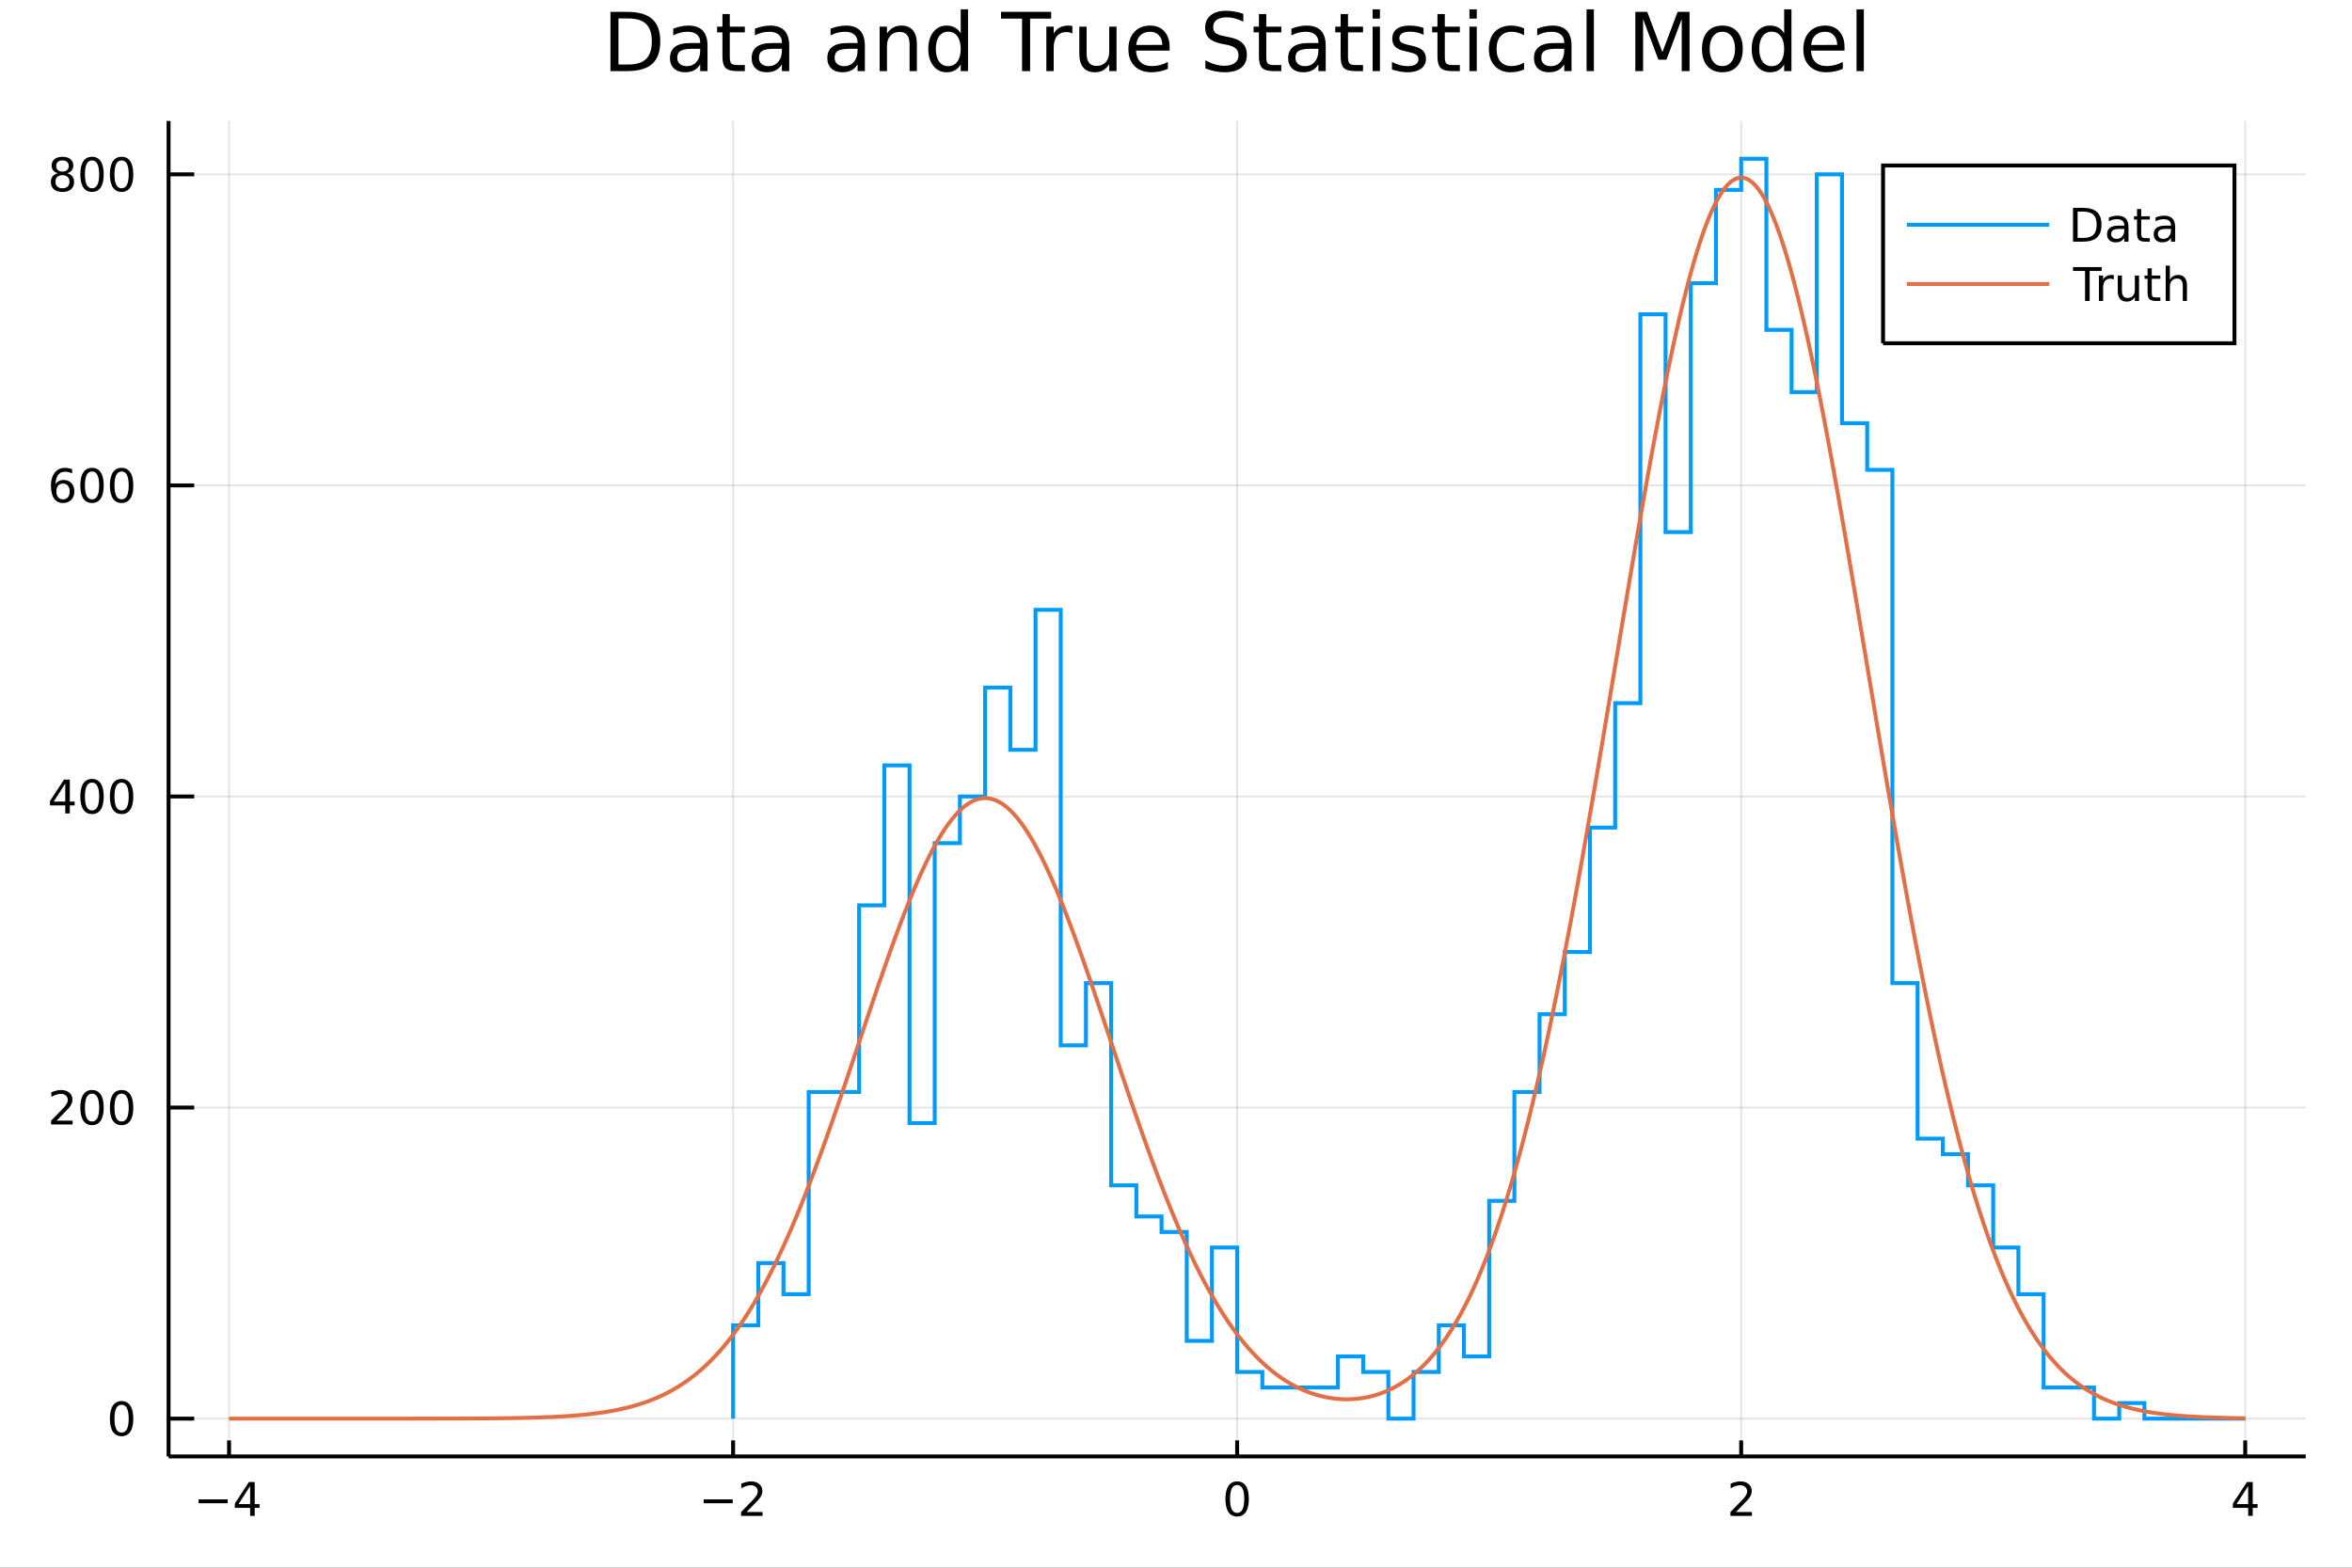 <?xml version="1.0" encoding="utf-8"?>
<svg xmlns="http://www.w3.org/2000/svg" xmlns:xlink="http://www.w3.org/1999/xlink" width="600" height="400" viewBox="0 0 2400 1600">
<rect x="0" y="0" width="2400" height="1600" fill="#333333" stroke="none"/>
<defs>
  <clipPath id="clip870">
    <rect x="0" y="0" width="2400" height="1600"/>
  </clipPath>
</defs>
<path clip-path="url(#clip870)" d="
M0 1600 L2400 1600 L2400 0 L0 0  Z
  " fill="#ffffff" fill-rule="evenodd" fill-opacity="1"/>
<defs>
  <clipPath id="clip871">
    <rect x="480" y="0" width="1681" height="1600"/>
  </clipPath>
</defs>
<path clip-path="url(#clip870)" d="
M172.015 1486.45 L2352.76 1486.45 L2352.76 123.472 L172.015 123.472  Z
  " fill="#ffffff" fill-rule="evenodd" fill-opacity="1"/>
<defs>
  <clipPath id="clip872">
    <rect x="172" y="123" width="2182" height="1364"/>
  </clipPath>
</defs>
<polyline clip-path="url(#clip872)" style="stroke:#000000; stroke-width:2; stroke-opacity:0.1; fill:none" points="
  233.734,1486.45 233.734,123.472 
  "/>
<polyline clip-path="url(#clip872)" style="stroke:#000000; stroke-width:2; stroke-opacity:0.1; fill:none" points="
  748.06,1486.45 748.06,123.472 
  "/>
<polyline clip-path="url(#clip872)" style="stroke:#000000; stroke-width:2; stroke-opacity:0.1; fill:none" points="
  1262.39,1486.45 1262.39,123.472 
  "/>
<polyline clip-path="url(#clip872)" style="stroke:#000000; stroke-width:2; stroke-opacity:0.1; fill:none" points="
  1776.71,1486.45 1776.71,123.472 
  "/>
<polyline clip-path="url(#clip872)" style="stroke:#000000; stroke-width:2; stroke-opacity:0.1; fill:none" points="
  2291.04,1486.45 2291.04,123.472 
  "/>
<polyline clip-path="url(#clip870)" style="stroke:#000000; stroke-width:4; stroke-opacity:1; fill:none" points="
  172.015,1486.45 2352.76,1486.45 
  "/>
<polyline clip-path="url(#clip870)" style="stroke:#000000; stroke-width:4; stroke-opacity:1; fill:none" points="
  233.734,1486.45 233.734,1470.09 
  "/>
<polyline clip-path="url(#clip870)" style="stroke:#000000; stroke-width:4; stroke-opacity:1; fill:none" points="
  748.06,1486.45 748.06,1470.09 
  "/>
<polyline clip-path="url(#clip870)" style="stroke:#000000; stroke-width:4; stroke-opacity:1; fill:none" points="
  1262.39,1486.45 1262.39,1470.09 
  "/>
<polyline clip-path="url(#clip870)" style="stroke:#000000; stroke-width:4; stroke-opacity:1; fill:none" points="
  1776.71,1486.45 1776.71,1470.09 
  "/>
<polyline clip-path="url(#clip870)" style="stroke:#000000; stroke-width:4; stroke-opacity:1; fill:none" points="
  2291.04,1486.45 2291.04,1470.09 
  "/>
<path clip-path="url(#clip870)" d="M 0 0 M202.635 1530.29 L232.31 1530.29 L232.31 1534.23 L202.635 1534.23 L202.635 1530.29 Z" fill="#000000" fill-rule="evenodd" fill-opacity="1" /><path clip-path="url(#clip870)" d="M 0 0 M255.25 1516.63 L243.445 1535.08 L255.25 1535.08 L255.25 1516.63 M254.023 1512.56 L259.903 1512.56 L259.903 1535.08 L264.833 1535.08 L264.833 1538.97 L259.903 1538.97 L259.903 1547.12 L255.25 1547.12 L255.25 1538.97 L239.648 1538.97 L239.648 1534.46 L254.023 1512.56 Z" fill="#000000" fill-rule="evenodd" fill-opacity="1" /><path clip-path="url(#clip870)" d="M 0 0 M718.002 1530.29 L747.678 1530.29 L747.678 1534.23 L718.002 1534.23 L718.002 1530.29 Z" fill="#000000" fill-rule="evenodd" fill-opacity="1" /><path clip-path="url(#clip870)" d="M 0 0 M761.798 1543.18 L778.117 1543.18 L778.117 1547.12 L756.173 1547.12 L756.173 1543.18 Q758.835 1540.43 763.418 1535.8 Q768.025 1531.15 769.205 1529.81 Q771.451 1527.28 772.33 1525.55 Q773.233 1523.79 773.233 1522.1 Q773.233 1519.34 771.289 1517.61 Q769.367 1515.87 766.266 1515.87 Q764.066 1515.87 761.613 1516.63 Q759.182 1517.4 756.404 1518.95 L756.404 1514.23 Q759.229 1513.09 761.682 1512.51 Q764.136 1511.93 766.173 1511.93 Q771.543 1511.93 774.738 1514.62 Q777.932 1517.31 777.932 1521.8 Q777.932 1523.93 777.122 1525.85 Q776.335 1527.74 774.228 1530.34 Q773.65 1531.01 770.548 1534.23 Q767.446 1537.42 761.798 1543.18 Z" fill="#000000" fill-rule="evenodd" fill-opacity="1" /><path clip-path="url(#clip870)" d="M 0 0 M1262.39 1515.64 Q1258.77 1515.64 1256.95 1519.2 Q1255.14 1522.75 1255.14 1529.87 Q1255.14 1536.98 1256.95 1540.55 Q1258.77 1544.09 1262.39 1544.09 Q1266.02 1544.09 1267.83 1540.55 Q1269.65 1536.98 1269.65 1529.87 Q1269.65 1522.75 1267.83 1519.2 Q1266.02 1515.64 1262.39 1515.64 M1262.39 1511.93 Q1268.2 1511.93 1271.25 1516.54 Q1274.33 1521.12 1274.33 1529.87 Q1274.33 1538.6 1271.25 1543.21 Q1268.2 1547.79 1262.39 1547.79 Q1256.58 1547.79 1253.5 1543.21 Q1250.44 1538.6 1250.44 1529.87 Q1250.44 1521.12 1253.5 1516.54 Q1256.58 1511.93 1262.39 1511.93 Z" fill="#000000" fill-rule="evenodd" fill-opacity="1" /><path clip-path="url(#clip870)" d="M 0 0 M1771.36 1543.18 L1787.68 1543.18 L1787.68 1547.12 L1765.74 1547.12 L1765.74 1543.18 Q1768.4 1540.43 1772.98 1535.8 Q1777.59 1531.15 1778.77 1529.81 Q1781.02 1527.28 1781.9 1525.55 Q1782.8 1523.79 1782.8 1522.1 Q1782.8 1519.34 1780.85 1517.61 Q1778.93 1515.87 1775.83 1515.87 Q1773.63 1515.87 1771.18 1516.63 Q1768.75 1517.4 1765.97 1518.95 L1765.97 1514.23 Q1768.79 1513.09 1771.25 1512.51 Q1773.7 1511.93 1775.74 1511.93 Q1781.11 1511.93 1784.3 1514.62 Q1787.5 1517.31 1787.5 1521.8 Q1787.5 1523.93 1786.69 1525.85 Q1785.9 1527.74 1783.79 1530.34 Q1783.22 1531.01 1780.11 1534.23 Q1777.01 1537.42 1771.36 1543.18 Z" fill="#000000" fill-rule="evenodd" fill-opacity="1" /><path clip-path="url(#clip870)" d="M 0 0 M2294.05 1516.63 L2282.24 1535.08 L2294.05 1535.08 L2294.05 1516.63 M2292.82 1512.56 L2298.7 1512.56 L2298.7 1535.08 L2303.63 1535.08 L2303.63 1538.97 L2298.7 1538.97 L2298.7 1547.12 L2294.05 1547.12 L2294.05 1538.97 L2278.44 1538.97 L2278.44 1534.46 L2292.82 1512.56 Z" fill="#000000" fill-rule="evenodd" fill-opacity="1" /><polyline clip-path="url(#clip872)" style="stroke:#000000; stroke-width:2; stroke-opacity:0.1; fill:none" points="
  172.015,1447.87 2352.76,1447.87 
  "/>
<polyline clip-path="url(#clip872)" style="stroke:#000000; stroke-width:2; stroke-opacity:0.1; fill:none" points="
  172.015,1130.39 2352.76,1130.39 
  "/>
<polyline clip-path="url(#clip872)" style="stroke:#000000; stroke-width:2; stroke-opacity:0.1; fill:none" points="
  172.015,812.897 2352.76,812.897 
  "/>
<polyline clip-path="url(#clip872)" style="stroke:#000000; stroke-width:2; stroke-opacity:0.1; fill:none" points="
  172.015,495.409 2352.76,495.409 
  "/>
<polyline clip-path="url(#clip872)" style="stroke:#000000; stroke-width:2; stroke-opacity:0.1; fill:none" points="
  172.015,177.921 2352.76,177.921 
  "/>
<polyline clip-path="url(#clip870)" style="stroke:#000000; stroke-width:4; stroke-opacity:1; fill:none" points="
  172.015,1486.45 172.015,123.472 
  "/>
<polyline clip-path="url(#clip870)" style="stroke:#000000; stroke-width:4; stroke-opacity:1; fill:none" points="
  172.015,1447.87 198.184,1447.87 
  "/>
<polyline clip-path="url(#clip870)" style="stroke:#000000; stroke-width:4; stroke-opacity:1; fill:none" points="
  172.015,1130.39 198.184,1130.39 
  "/>
<polyline clip-path="url(#clip870)" style="stroke:#000000; stroke-width:4; stroke-opacity:1; fill:none" points="
  172.015,812.897 198.184,812.897 
  "/>
<polyline clip-path="url(#clip870)" style="stroke:#000000; stroke-width:4; stroke-opacity:1; fill:none" points="
  172.015,495.409 198.184,495.409 
  "/>
<polyline clip-path="url(#clip870)" style="stroke:#000000; stroke-width:4; stroke-opacity:1; fill:none" points="
  172.015,177.921 198.184,177.921 
  "/>
<path clip-path="url(#clip870)" d="M 0 0 M124.07 1433.67 Q120.459 1433.67 118.631 1437.24 Q116.825 1440.78 116.825 1447.91 Q116.825 1455.01 118.631 1458.58 Q120.459 1462.12 124.07 1462.12 Q127.705 1462.12 129.51 1458.58 Q131.339 1455.01 131.339 1447.91 Q131.339 1440.78 129.51 1437.24 Q127.705 1433.67 124.07 1433.67 M124.07 1429.97 Q129.881 1429.97 132.936 1434.57 Q136.015 1439.16 136.015 1447.91 Q136.015 1456.63 132.936 1461.24 Q129.881 1465.82 124.07 1465.82 Q118.26 1465.82 115.182 1461.24 Q112.126 1456.63 112.126 1447.91 Q112.126 1439.16 115.182 1434.57 Q118.26 1429.97 124.07 1429.97 Z" fill="#000000" fill-rule="evenodd" fill-opacity="1" /><path clip-path="url(#clip870)" d="M 0 0 M57.775 1143.73 L74.094 1143.73 L74.094 1147.67 L52.15 1147.67 L52.15 1143.73 Q54.812 1140.98 59.395 1136.35 Q64.001 1131.69 65.182 1130.35 Q67.427 1127.83 68.307 1126.09 Q69.21 1124.33 69.21 1122.64 Q69.21 1119.89 67.265 1118.15 Q65.344 1116.42 62.242 1116.42 Q60.043 1116.42 57.589 1117.18 Q55.159 1117.94 52.381 1119.49 L52.381 1114.77 Q55.205 1113.64 57.659 1113.06 Q60.112 1112.48 62.15 1112.48 Q67.52 1112.48 70.714 1115.17 Q73.909 1117.85 73.909 1122.34 Q73.909 1124.47 73.099 1126.39 Q72.311 1128.29 70.205 1130.88 Q69.626 1131.55 66.525 1134.77 Q63.423 1137.97 57.775 1143.73 Z" fill="#000000" fill-rule="evenodd" fill-opacity="1" /><path clip-path="url(#clip870)" d="M 0 0 M93.909 1116.18 Q90.297 1116.18 88.469 1119.75 Q86.663 1123.29 86.663 1130.42 Q86.663 1137.53 88.469 1141.09 Q90.297 1144.63 93.909 1144.63 Q97.543 1144.63 99.348 1141.09 Q101.177 1137.53 101.177 1130.42 Q101.177 1123.29 99.348 1119.75 Q97.543 1116.18 93.909 1116.18 M93.909 1112.48 Q99.719 1112.48 102.774 1117.09 Q105.853 1121.67 105.853 1130.42 Q105.853 1139.15 102.774 1143.75 Q99.719 1148.34 93.909 1148.34 Q88.098 1148.34 85.02 1143.75 Q81.964 1139.15 81.964 1130.42 Q81.964 1121.67 85.02 1117.09 Q88.098 1112.48 93.909 1112.48 Z" fill="#000000" fill-rule="evenodd" fill-opacity="1" /><path clip-path="url(#clip870)" d="M 0 0 M124.07 1116.18 Q120.459 1116.18 118.631 1119.75 Q116.825 1123.29 116.825 1130.42 Q116.825 1137.53 118.631 1141.09 Q120.459 1144.63 124.07 1144.63 Q127.705 1144.63 129.51 1141.09 Q131.339 1137.53 131.339 1130.42 Q131.339 1123.29 129.51 1119.75 Q127.705 1116.18 124.07 1116.18 M124.07 1112.48 Q129.881 1112.48 132.936 1117.09 Q136.015 1121.67 136.015 1130.42 Q136.015 1139.15 132.936 1143.75 Q129.881 1148.34 124.07 1148.34 Q118.26 1148.34 115.182 1143.75 Q112.126 1139.15 112.126 1130.42 Q112.126 1121.67 115.182 1117.09 Q118.26 1112.48 124.07 1112.48 Z" fill="#000000" fill-rule="evenodd" fill-opacity="1" /><path clip-path="url(#clip870)" d="M 0 0 M66.594 799.691 L54.788 818.14 L66.594 818.14 L66.594 799.691 M65.367 795.617 L71.247 795.617 L71.247 818.14 L76.177 818.14 L76.177 822.029 L71.247 822.029 L71.247 830.177 L66.594 830.177 L66.594 822.029 L50.992 822.029 L50.992 817.515 L65.367 795.617 Z" fill="#000000" fill-rule="evenodd" fill-opacity="1" /><path clip-path="url(#clip870)" d="M 0 0 M93.909 798.696 Q90.297 798.696 88.469 802.261 Q86.663 805.802 86.663 812.932 Q86.663 820.038 88.469 823.603 Q90.297 827.145 93.909 827.145 Q97.543 827.145 99.348 823.603 Q101.177 820.038 101.177 812.932 Q101.177 805.802 99.348 802.261 Q97.543 798.696 93.909 798.696 M93.909 794.992 Q99.719 794.992 102.774 799.599 Q105.853 804.182 105.853 812.932 Q105.853 821.659 102.774 826.265 Q99.719 830.848 93.909 830.848 Q88.098 830.848 85.02 826.265 Q81.964 821.659 81.964 812.932 Q81.964 804.182 85.02 799.599 Q88.098 794.992 93.909 794.992 Z" fill="#000000" fill-rule="evenodd" fill-opacity="1" /><path clip-path="url(#clip870)" d="M 0 0 M124.07 798.696 Q120.459 798.696 118.631 802.261 Q116.825 805.802 116.825 812.932 Q116.825 820.038 118.631 823.603 Q120.459 827.145 124.07 827.145 Q127.705 827.145 129.51 823.603 Q131.339 820.038 131.339 812.932 Q131.339 805.802 129.51 802.261 Q127.705 798.696 124.07 798.696 M124.07 794.992 Q129.881 794.992 132.936 799.599 Q136.015 804.182 136.015 812.932 Q136.015 821.659 132.936 826.265 Q129.881 830.848 124.07 830.848 Q118.26 830.848 115.182 826.265 Q112.126 821.659 112.126 812.932 Q112.126 804.182 115.182 799.599 Q118.26 794.992 124.07 794.992 Z" fill="#000000" fill-rule="evenodd" fill-opacity="1" /><path clip-path="url(#clip870)" d="M 0 0 M64.325 493.546 Q61.177 493.546 59.325 495.699 Q57.497 497.851 57.497 501.601 Q57.497 505.328 59.325 507.504 Q61.177 509.657 64.325 509.657 Q67.474 509.657 69.302 507.504 Q71.154 505.328 71.154 501.601 Q71.154 497.851 69.302 495.699 Q67.474 493.546 64.325 493.546 M73.608 478.893 L73.608 483.152 Q71.849 482.319 70.043 481.879 Q68.261 481.439 66.501 481.439 Q61.872 481.439 59.418 484.564 Q56.987 487.689 56.64 494.009 Q58.006 491.995 60.066 490.93 Q62.126 489.842 64.603 489.842 Q69.811 489.842 72.821 493.013 Q75.853 496.162 75.853 501.601 Q75.853 506.925 72.705 510.143 Q69.557 513.361 64.325 513.361 Q58.33 513.361 55.159 508.777 Q51.987 504.171 51.987 495.444 Q51.987 487.25 55.876 482.388 Q59.765 477.504 66.316 477.504 Q68.075 477.504 69.858 477.851 Q71.663 478.199 73.608 478.893 Z" fill="#000000" fill-rule="evenodd" fill-opacity="1" /><path clip-path="url(#clip870)" d="M 0 0 M93.909 481.208 Q90.297 481.208 88.469 484.773 Q86.663 488.314 86.663 495.444 Q86.663 502.55 88.469 506.115 Q90.297 509.657 93.909 509.657 Q97.543 509.657 99.348 506.115 Q101.177 502.55 101.177 495.444 Q101.177 488.314 99.348 484.773 Q97.543 481.208 93.909 481.208 M93.909 477.504 Q99.719 477.504 102.774 482.111 Q105.853 486.694 105.853 495.444 Q105.853 504.171 102.774 508.777 Q99.719 513.361 93.909 513.361 Q88.098 513.361 85.02 508.777 Q81.964 504.171 81.964 495.444 Q81.964 486.694 85.02 482.111 Q88.098 477.504 93.909 477.504 Z" fill="#000000" fill-rule="evenodd" fill-opacity="1" /><path clip-path="url(#clip870)" d="M 0 0 M124.07 481.208 Q120.459 481.208 118.631 484.773 Q116.825 488.314 116.825 495.444 Q116.825 502.55 118.631 506.115 Q120.459 509.657 124.07 509.657 Q127.705 509.657 129.51 506.115 Q131.339 502.55 131.339 495.444 Q131.339 488.314 129.51 484.773 Q127.705 481.208 124.07 481.208 M124.07 477.504 Q129.881 477.504 132.936 482.111 Q136.015 486.694 136.015 495.444 Q136.015 504.171 132.936 508.777 Q129.881 513.361 124.07 513.361 Q118.26 513.361 115.182 508.777 Q112.126 504.171 112.126 495.444 Q112.126 486.694 115.182 482.111 Q118.26 477.504 124.07 477.504 Z" fill="#000000" fill-rule="evenodd" fill-opacity="1" /><path clip-path="url(#clip870)" d="M 0 0 M63.747 178.789 Q60.413 178.789 58.492 180.572 Q56.594 182.354 56.594 185.479 Q56.594 188.604 58.492 190.387 Q60.413 192.169 63.747 192.169 Q67.08 192.169 69.001 190.387 Q70.923 188.581 70.923 185.479 Q70.923 182.354 69.001 180.572 Q67.103 178.789 63.747 178.789 M59.071 176.799 Q56.062 176.058 54.372 173.998 Q52.705 171.938 52.705 168.975 Q52.705 164.831 55.645 162.424 Q58.608 160.016 63.747 160.016 Q68.909 160.016 71.849 162.424 Q74.788 164.831 74.788 168.975 Q74.788 171.938 73.099 173.998 Q71.432 176.058 68.446 176.799 Q71.825 177.586 73.7 179.877 Q75.599 182.169 75.599 185.479 Q75.599 190.502 72.52 193.187 Q69.464 195.873 63.747 195.873 Q58.029 195.873 54.95 193.187 Q51.895 190.502 51.895 185.479 Q51.895 182.169 53.793 179.877 Q55.691 177.586 59.071 176.799 M57.358 169.414 Q57.358 172.1 59.025 173.604 Q60.714 175.109 63.747 175.109 Q66.756 175.109 68.446 173.604 Q70.159 172.1 70.159 169.414 Q70.159 166.729 68.446 165.225 Q66.756 163.72 63.747 163.72 Q60.714 163.72 59.025 165.225 Q57.358 166.729 57.358 169.414 Z" fill="#000000" fill-rule="evenodd" fill-opacity="1" /><path clip-path="url(#clip870)" d="M 0 0 M93.909 163.72 Q90.297 163.72 88.469 167.285 Q86.663 170.826 86.663 177.956 Q86.663 185.062 88.469 188.627 Q90.297 192.169 93.909 192.169 Q97.543 192.169 99.348 188.627 Q101.177 185.062 101.177 177.956 Q101.177 170.826 99.348 167.285 Q97.543 163.72 93.909 163.72 M93.909 160.016 Q99.719 160.016 102.774 164.623 Q105.853 169.206 105.853 177.956 Q105.853 186.683 102.774 191.289 Q99.719 195.873 93.909 195.873 Q88.098 195.873 85.02 191.289 Q81.964 186.683 81.964 177.956 Q81.964 169.206 85.02 164.623 Q88.098 160.016 93.909 160.016 Z" fill="#000000" fill-rule="evenodd" fill-opacity="1" /><path clip-path="url(#clip870)" d="M 0 0 M124.07 163.72 Q120.459 163.72 118.631 167.285 Q116.825 170.826 116.825 177.956 Q116.825 185.062 118.631 188.627 Q120.459 192.169 124.07 192.169 Q127.705 192.169 129.51 188.627 Q131.339 185.062 131.339 177.956 Q131.339 170.826 129.51 167.285 Q127.705 163.72 124.07 163.72 M124.07 160.016 Q129.881 160.016 132.936 164.623 Q136.015 169.206 136.015 177.956 Q136.015 186.683 132.936 191.289 Q129.881 195.873 124.07 195.873 Q118.26 195.873 115.182 191.289 Q112.126 186.683 112.126 177.956 Q112.126 169.206 115.182 164.623 Q118.26 160.016 124.07 160.016 Z" fill="#000000" fill-rule="evenodd" fill-opacity="1" /><path clip-path="url(#clip870)" d="M 0 0 M631.092 18.82 L631.092 65.852 L640.977 65.852 Q653.494 65.852 659.287 60.18 Q665.12 54.509 665.12 42.275 Q665.12 30.122 659.287 24.492 Q653.494 18.82 640.977 18.82 L631.092 18.82 M622.91 12.096 L639.721 12.096 Q657.302 12.096 665.525 19.428 Q673.748 26.72 673.748 42.275 Q673.748 57.912 665.485 65.244 Q657.221 72.576 639.721 72.576 L622.91 72.576 L622.91 12.096 Z" fill="#000000" fill-rule="evenodd" fill-opacity="1" /><path clip-path="url(#clip870)" d="M 0 0 M707.087 49.769 Q698.054 49.769 694.57 51.835 Q691.086 53.901 691.086 58.884 Q691.086 62.854 693.679 65.203 Q696.312 67.512 700.809 67.512 Q707.006 67.512 710.733 63.137 Q714.501 58.722 714.501 51.43 L714.501 49.769 L707.087 49.769 M721.954 46.691 L721.954 72.576 L714.501 72.576 L714.501 65.689 Q711.948 69.821 708.141 71.806 Q704.333 73.751 698.824 73.751 Q691.856 73.751 687.724 69.862 Q683.633 65.933 683.633 59.37 Q683.633 51.714 688.737 47.825 Q693.881 43.936 704.049 43.936 L714.501 43.936 L714.501 43.207 Q714.501 38.062 711.098 35.267 Q707.736 32.431 701.619 32.431 Q697.73 32.431 694.044 33.363 Q690.357 34.295 686.954 36.158 L686.954 29.272 Q691.046 27.692 694.894 26.922 Q698.743 26.112 702.388 26.112 Q712.232 26.112 717.093 31.216 Q721.954 36.32 721.954 46.691 Z" fill="#000000" fill-rule="evenodd" fill-opacity="1" /><path clip-path="url(#clip870)" d="M 0 0 M744.68 14.324 L744.68 27.206 L760.033 27.206 L760.033 32.999 L744.68 32.999 L744.68 57.628 Q744.68 63.178 746.179 64.758 Q747.718 66.338 752.377 66.338 L760.033 66.338 L760.033 72.576 L752.377 72.576 Q743.748 72.576 740.467 69.376 Q737.186 66.135 737.186 57.628 L737.186 32.999 L731.717 32.999 L731.717 27.206 L737.186 27.206 L737.186 14.324 L744.68 14.324 Z" fill="#000000" fill-rule="evenodd" fill-opacity="1" /><path clip-path="url(#clip870)" d="M 0 0 M790.455 49.769 Q781.422 49.769 777.938 51.835 Q774.454 53.901 774.454 58.884 Q774.454 62.854 777.047 65.203 Q779.68 67.512 784.176 67.512 Q790.374 67.512 794.101 63.137 Q797.868 58.722 797.868 51.43 L797.868 49.769 L790.455 49.769 M805.322 46.691 L805.322 72.576 L797.868 72.576 L797.868 65.689 Q795.316 69.821 791.508 71.806 Q787.7 73.751 782.191 73.751 Q775.224 73.751 771.092 69.862 Q767 65.933 767 59.37 Q767 51.714 772.104 47.825 Q777.249 43.936 787.417 43.936 L797.868 43.936 L797.868 43.207 Q797.868 38.062 794.465 35.267 Q791.103 32.431 784.986 32.431 Q781.097 32.431 777.411 33.363 Q773.725 34.295 770.322 36.158 L770.322 29.272 Q774.413 27.692 778.262 26.922 Q782.11 26.112 785.756 26.112 Q795.6 26.112 800.461 31.216 Q805.322 36.32 805.322 46.691 Z" fill="#000000" fill-rule="evenodd" fill-opacity="1" /><path clip-path="url(#clip870)" d="M 0 0 M867.665 49.769 Q858.632 49.769 855.148 51.835 Q851.664 53.901 851.664 58.884 Q851.664 62.854 854.257 65.203 Q856.89 67.512 861.386 67.512 Q867.584 67.512 871.311 63.137 Q875.078 58.722 875.078 51.43 L875.078 49.769 L867.665 49.769 M882.532 46.691 L882.532 72.576 L875.078 72.576 L875.078 65.689 Q872.526 69.821 868.718 71.806 Q864.911 73.751 859.401 73.751 Q852.434 73.751 848.302 69.862 Q844.211 65.933 844.211 59.37 Q844.211 51.714 849.315 47.825 Q854.459 43.936 864.627 43.936 L875.078 43.936 L875.078 43.207 Q875.078 38.062 871.676 35.267 Q868.313 32.431 862.197 32.431 Q858.308 32.431 854.621 33.363 Q850.935 34.295 847.532 36.158 L847.532 29.272 Q851.624 27.692 855.472 26.922 Q859.32 26.112 862.966 26.112 Q872.81 26.112 877.671 31.216 Q882.532 36.32 882.532 46.691 Z" fill="#000000" fill-rule="evenodd" fill-opacity="1" /><path clip-path="url(#clip870)" d="M 0 0 M935.599 45.192 L935.599 72.576 L928.145 72.576 L928.145 45.435 Q928.145 38.994 925.634 35.794 Q923.122 32.594 918.099 32.594 Q912.063 32.594 908.579 36.442 Q905.096 40.29 905.096 46.934 L905.096 72.576 L897.601 72.576 L897.601 27.206 L905.096 27.206 L905.096 34.254 Q907.769 30.163 911.375 28.138 Q915.02 26.112 919.76 26.112 Q927.578 26.112 931.589 30.973 Q935.599 35.794 935.599 45.192 Z" fill="#000000" fill-rule="evenodd" fill-opacity="1" /><path clip-path="url(#clip870)" d="M 0 0 M980.321 34.092 L980.321 9.544 L987.775 9.544 L987.775 72.576 L980.321 72.576 L980.321 65.77 Q977.971 69.821 974.366 71.806 Q970.801 73.751 965.778 73.751 Q957.555 73.751 952.37 67.188 Q947.225 60.626 947.225 49.931 Q947.225 39.237 952.37 32.675 Q957.555 26.112 965.778 26.112 Q970.801 26.112 974.366 28.097 Q977.971 30.041 980.321 34.092 M954.922 49.931 Q954.922 58.155 958.284 62.854 Q961.687 67.512 967.601 67.512 Q973.515 67.512 976.918 62.854 Q980.321 58.155 980.321 49.931 Q980.321 41.708 976.918 37.05 Q973.515 32.35 967.601 32.35 Q961.687 32.35 958.284 37.05 Q954.922 41.708 954.922 49.931 Z" fill="#000000" fill-rule="evenodd" fill-opacity="1" /><path clip-path="url(#clip870)" d="M 0 0 M1021.44 12.096 L1072.6 12.096 L1072.6 18.983 L1051.13 18.983 L1051.13 72.576 L1042.91 72.576 L1042.91 18.983 L1021.44 18.983 L1021.44 12.096 Z" fill="#000000" fill-rule="evenodd" fill-opacity="1" /><path clip-path="url(#clip870)" d="M 0 0 M1094.27 34.173 Q1093.02 33.444 1091.52 33.12 Q1090.06 32.756 1088.28 32.756 Q1081.96 32.756 1078.56 36.888 Q1075.19 40.979 1075.19 48.676 L1075.19 72.576 L1067.7 72.576 L1067.7 27.206 L1075.19 27.206 L1075.19 34.254 Q1077.54 30.122 1081.31 28.138 Q1085.08 26.112 1090.46 26.112 Q1091.23 26.112 1092.17 26.234 Q1093.1 26.315 1094.23 26.517 L1094.27 34.173 Z" fill="#000000" fill-rule="evenodd" fill-opacity="1" /><path clip-path="url(#clip870)" d="M 0 0 M1101.32 54.671 L1101.32 27.206 L1108.78 27.206 L1108.78 54.387 Q1108.78 60.828 1111.29 64.069 Q1113.8 67.269 1118.82 67.269 Q1124.86 67.269 1128.34 63.421 Q1131.87 59.573 1131.87 52.929 L1131.87 27.206 L1139.32 27.206 L1139.32 72.576 L1131.87 72.576 L1131.87 65.608 Q1129.15 69.74 1125.55 71.766 Q1121.98 73.751 1117.24 73.751 Q1109.42 73.751 1105.37 68.89 Q1101.32 64.029 1101.32 54.671 M1120.08 26.112 L1120.08 26.112 Z" fill="#000000" fill-rule="evenodd" fill-opacity="1" /><path clip-path="url(#clip870)" d="M 0 0 M1193.48 48.028 L1193.48 51.673 L1159.21 51.673 Q1159.69 59.37 1163.83 63.421 Q1168 67.431 1175.41 67.431 Q1179.71 67.431 1183.72 66.378 Q1187.77 65.325 1191.74 63.218 L1191.74 70.267 Q1187.73 71.968 1183.51 72.86 Q1179.3 73.751 1174.97 73.751 Q1164.11 73.751 1157.75 67.431 Q1151.43 61.112 1151.43 50.337 Q1151.43 39.197 1157.43 32.675 Q1163.46 26.112 1173.67 26.112 Q1182.83 26.112 1188.13 32.026 Q1193.48 37.9 1193.48 48.028 M1186.03 45.84 Q1185.94 39.723 1182.58 36.077 Q1179.26 32.431 1173.75 32.431 Q1167.51 32.431 1163.75 35.956 Q1160.02 39.48 1159.45 45.88 L1186.03 45.84 Z" fill="#000000" fill-rule="evenodd" fill-opacity="1" /><path clip-path="url(#clip870)" d="M 0 0 M1268.66 14.081 L1268.66 22.061 Q1264.01 19.833 1259.87 18.739 Q1255.74 17.646 1251.89 17.646 Q1245.21 17.646 1241.56 20.238 Q1237.96 22.831 1237.96 27.611 Q1237.96 31.621 1240.35 33.687 Q1242.78 35.713 1249.5 36.969 L1254.45 37.981 Q1263.6 39.723 1267.94 44.139 Q1272.31 48.514 1272.31 55.886 Q1272.31 64.677 1266.4 69.214 Q1260.52 73.751 1249.14 73.751 Q1244.84 73.751 1239.98 72.778 Q1235.16 71.806 1229.98 69.902 L1229.98 61.477 Q1234.96 64.272 1239.74 65.689 Q1244.52 67.107 1249.14 67.107 Q1256.15 67.107 1259.95 64.353 Q1263.76 61.598 1263.76 56.494 Q1263.76 52.038 1261.01 49.526 Q1258.29 47.015 1252.06 45.759 L1247.07 44.787 Q1237.92 42.964 1233.83 39.075 Q1229.74 35.186 1229.74 28.259 Q1229.74 20.238 1235.37 15.62 Q1241.04 11.002 1250.96 11.002 Q1255.22 11.002 1259.63 11.772 Q1264.05 12.542 1268.66 14.081 Z" fill="#000000" fill-rule="evenodd" fill-opacity="1" /><path clip-path="url(#clip870)" d="M 0 0 M1292.12 14.324 L1292.12 27.206 L1307.47 27.206 L1307.47 32.999 L1292.12 32.999 L1292.12 57.628 Q1292.12 63.178 1293.62 64.758 Q1295.16 66.338 1299.82 66.338 L1307.47 66.338 L1307.47 72.576 L1299.82 72.576 Q1291.19 72.576 1287.91 69.376 Q1284.62 66.135 1284.62 57.628 L1284.62 32.999 L1279.16 32.999 L1279.16 27.206 L1284.62 27.206 L1284.62 14.324 L1292.12 14.324 Z" fill="#000000" fill-rule="evenodd" fill-opacity="1" /><path clip-path="url(#clip870)" d="M 0 0 M1337.89 49.769 Q1328.86 49.769 1325.38 51.835 Q1321.89 53.901 1321.89 58.884 Q1321.89 62.854 1324.49 65.203 Q1327.12 67.512 1331.62 67.512 Q1337.81 67.512 1341.54 63.137 Q1345.31 58.722 1345.31 51.43 L1345.31 49.769 L1337.89 49.769 M1352.76 46.691 L1352.76 72.576 L1345.31 72.576 L1345.31 65.689 Q1342.76 69.821 1338.95 71.806 Q1335.14 73.751 1329.63 73.751 Q1322.66 73.751 1318.53 69.862 Q1314.44 65.933 1314.44 59.37 Q1314.44 51.714 1319.54 47.825 Q1324.69 43.936 1334.86 43.936 L1345.31 43.936 L1345.31 43.207 Q1345.31 38.062 1341.9 35.267 Q1338.54 32.431 1332.43 32.431 Q1328.54 32.431 1324.85 33.363 Q1321.16 34.295 1317.76 36.158 L1317.76 29.272 Q1321.85 27.692 1325.7 26.922 Q1329.55 26.112 1333.2 26.112 Q1343.04 26.112 1347.9 31.216 Q1352.76 36.32 1352.76 46.691 Z" fill="#000000" fill-rule="evenodd" fill-opacity="1" /><path clip-path="url(#clip870)" d="M 0 0 M1375.49 14.324 L1375.49 27.206 L1390.84 27.206 L1390.84 32.999 L1375.49 32.999 L1375.49 57.628 Q1375.49 63.178 1376.99 64.758 Q1378.52 66.338 1383.18 66.338 L1390.84 66.338 L1390.84 72.576 L1383.18 72.576 Q1374.55 72.576 1371.27 69.376 Q1367.99 66.135 1367.99 57.628 L1367.99 32.999 L1362.52 32.999 L1362.52 27.206 L1367.99 27.206 L1367.99 14.324 L1375.49 14.324 Z" fill="#000000" fill-rule="evenodd" fill-opacity="1" /><path clip-path="url(#clip870)" d="M 0 0 M1400.64 27.206 L1408.1 27.206 L1408.1 72.576 L1400.64 72.576 L1400.64 27.206 M1400.64 9.544 L1408.1 9.544 L1408.1 18.983 L1400.64 18.983 L1400.64 9.544 Z" fill="#000000" fill-rule="evenodd" fill-opacity="1" /><path clip-path="url(#clip870)" d="M 0 0 M1452.62 28.543 L1452.62 35.591 Q1449.46 33.971 1446.05 33.161 Q1442.65 32.35 1439 32.35 Q1433.46 32.35 1430.66 34.052 Q1427.91 35.753 1427.91 39.156 Q1427.91 41.749 1429.89 43.248 Q1431.88 44.706 1437.87 46.043 L1440.42 46.61 Q1448.36 48.311 1451.68 51.43 Q1455.05 54.509 1455.05 60.059 Q1455.05 66.378 1450.02 70.064 Q1445.04 73.751 1436.29 73.751 Q1432.64 73.751 1428.67 73.022 Q1424.75 72.333 1420.37 70.915 L1420.37 63.218 Q1424.5 65.365 1428.51 66.459 Q1432.52 67.512 1436.45 67.512 Q1441.72 67.512 1444.55 65.73 Q1447.39 63.907 1447.39 60.626 Q1447.39 57.588 1445.32 55.967 Q1443.3 54.347 1436.37 52.848 L1433.78 52.24 Q1426.85 50.782 1423.77 47.785 Q1420.69 44.746 1420.69 39.48 Q1420.69 33.08 1425.23 29.596 Q1429.77 26.112 1438.11 26.112 Q1442.25 26.112 1445.89 26.72 Q1449.54 27.327 1452.62 28.543 Z" fill="#000000" fill-rule="evenodd" fill-opacity="1" /><path clip-path="url(#clip870)" d="M 0 0 M1474.29 14.324 L1474.29 27.206 L1489.64 27.206 L1489.64 32.999 L1474.29 32.999 L1474.29 57.628 Q1474.29 63.178 1475.79 64.758 Q1477.33 66.338 1481.98 66.338 L1489.64 66.338 L1489.64 72.576 L1481.98 72.576 Q1473.36 72.576 1470.08 69.376 Q1466.79 66.135 1466.79 57.628 L1466.79 32.999 L1461.33 32.999 L1461.33 27.206 L1466.79 27.206 L1466.79 14.324 L1474.29 14.324 Z" fill="#000000" fill-rule="evenodd" fill-opacity="1" /><path clip-path="url(#clip870)" d="M 0 0 M1499.44 27.206 L1506.9 27.206 L1506.9 72.576 L1499.44 72.576 L1499.44 27.206 M1499.44 9.544 L1506.9 9.544 L1506.9 18.983 L1499.44 18.983 L1499.44 9.544 Z" fill="#000000" fill-rule="evenodd" fill-opacity="1" /><path clip-path="url(#clip870)" d="M 0 0 M1555.14 28.948 L1555.14 35.915 Q1551.98 34.173 1548.78 33.323 Q1545.62 32.431 1542.38 32.431 Q1535.13 32.431 1531.12 37.05 Q1527.11 41.627 1527.11 49.931 Q1527.11 58.236 1531.12 62.854 Q1535.13 67.431 1542.38 67.431 Q1545.62 67.431 1548.78 66.581 Q1551.98 65.689 1555.14 63.948 L1555.14 70.834 Q1552.03 72.292 1548.66 73.022 Q1545.34 73.751 1541.57 73.751 Q1531.32 73.751 1525.29 67.31 Q1519.25 60.869 1519.25 49.931 Q1519.25 38.832 1525.33 32.472 Q1531.45 26.112 1542.06 26.112 Q1545.5 26.112 1548.78 26.841 Q1552.07 27.53 1555.14 28.948 Z" fill="#000000" fill-rule="evenodd" fill-opacity="1" /><path clip-path="url(#clip870)" d="M 0 0 M1588.73 49.769 Q1579.69 49.769 1576.21 51.835 Q1572.73 53.901 1572.73 58.884 Q1572.73 62.854 1575.32 65.203 Q1577.95 67.512 1582.45 67.512 Q1588.65 67.512 1592.37 63.137 Q1596.14 58.722 1596.14 51.43 L1596.14 49.769 L1588.73 49.769 M1603.59 46.691 L1603.59 72.576 L1596.14 72.576 L1596.14 65.689 Q1593.59 69.821 1589.78 71.806 Q1585.97 73.751 1580.46 73.751 Q1573.49 73.751 1569.36 69.862 Q1565.27 65.933 1565.27 59.37 Q1565.27 51.714 1570.38 47.825 Q1575.52 43.936 1585.69 43.936 L1596.14 43.936 L1596.14 43.207 Q1596.14 38.062 1592.74 35.267 Q1589.37 32.431 1583.26 32.431 Q1579.37 32.431 1575.68 33.363 Q1572 34.295 1568.59 36.158 L1568.59 29.272 Q1572.68 27.692 1576.53 26.922 Q1580.38 26.112 1584.03 26.112 Q1593.87 26.112 1598.73 31.216 Q1603.59 36.32 1603.59 46.691 Z" fill="#000000" fill-rule="evenodd" fill-opacity="1" /><path clip-path="url(#clip870)" d="M 0 0 M1618.95 9.544 L1626.4 9.544 L1626.4 72.576 L1618.95 72.576 L1618.95 9.544 Z" fill="#000000" fill-rule="evenodd" fill-opacity="1" /><path clip-path="url(#clip870)" d="M 0 0 M1668.69 12.096 L1680.88 12.096 L1696.32 53.253 L1711.83 12.096 L1724.03 12.096 L1724.03 72.576 L1716.05 72.576 L1716.05 19.469 L1700.45 60.95 L1692.23 60.95 L1676.63 19.469 L1676.63 72.576 L1668.69 72.576 L1668.69 12.096 Z" fill="#000000" fill-rule="evenodd" fill-opacity="1" /><path clip-path="url(#clip870)" d="M 0 0 M1757.53 32.431 Q1751.53 32.431 1748.05 37.131 Q1744.56 41.789 1744.56 49.931 Q1744.56 58.074 1748.01 62.773 Q1751.49 67.431 1757.53 67.431 Q1763.48 67.431 1766.97 62.732 Q1770.45 58.033 1770.45 49.931 Q1770.45 41.87 1766.97 37.171 Q1763.48 32.431 1757.53 32.431 M1757.53 26.112 Q1767.25 26.112 1772.8 32.431 Q1778.35 38.751 1778.35 49.931 Q1778.35 61.071 1772.8 67.431 Q1767.25 73.751 1757.53 73.751 Q1747.76 73.751 1742.21 67.431 Q1736.71 61.071 1736.71 49.931 Q1736.71 38.751 1742.21 32.431 Q1747.76 26.112 1757.53 26.112 Z" fill="#000000" fill-rule="evenodd" fill-opacity="1" /><path clip-path="url(#clip870)" d="M 0 0 M1820.56 34.092 L1820.56 9.544 L1828.01 9.544 L1828.01 72.576 L1820.56 72.576 L1820.56 65.77 Q1818.21 69.821 1814.6 71.806 Q1811.04 73.751 1806.02 73.751 Q1797.79 73.751 1792.61 67.188 Q1787.46 60.626 1787.46 49.931 Q1787.46 39.237 1792.61 32.675 Q1797.79 26.112 1806.02 26.112 Q1811.04 26.112 1814.6 28.097 Q1818.21 30.041 1820.56 34.092 M1795.16 49.931 Q1795.16 58.155 1798.52 62.854 Q1801.93 67.512 1807.84 67.512 Q1813.75 67.512 1817.16 62.854 Q1820.56 58.155 1820.56 49.931 Q1820.56 41.708 1817.16 37.05 Q1813.75 32.35 1807.84 32.35 Q1801.93 32.35 1798.52 37.05 Q1795.16 41.708 1795.16 49.931 Z" fill="#000000" fill-rule="evenodd" fill-opacity="1" /><path clip-path="url(#clip870)" d="M 0 0 M1882.17 48.028 L1882.17 51.673 L1847.9 51.673 Q1848.39 59.37 1852.52 63.421 Q1856.69 67.431 1864.11 67.431 Q1868.4 67.431 1872.41 66.378 Q1876.46 65.325 1880.43 63.218 L1880.43 70.267 Q1876.42 71.968 1872.21 72.86 Q1868 73.751 1863.66 73.751 Q1852.8 73.751 1846.44 67.431 Q1840.13 61.112 1840.13 50.337 Q1840.13 39.197 1846.12 32.675 Q1852.16 26.112 1862.36 26.112 Q1871.52 26.112 1876.83 32.026 Q1882.17 37.9 1882.17 48.028 M1874.72 45.84 Q1874.64 39.723 1871.28 36.077 Q1867.96 32.431 1862.45 32.431 Q1856.21 32.431 1852.44 35.956 Q1848.71 39.48 1848.15 45.88 L1874.72 45.84 Z" fill="#000000" fill-rule="evenodd" fill-opacity="1" /><path clip-path="url(#clip870)" d="M 0 0 M1894.41 9.544 L1901.86 9.544 L1901.86 72.576 L1894.41 72.576 L1894.41 9.544 Z" fill="#000000" fill-rule="evenodd" fill-opacity="1" /><polyline clip-path="url(#clip872)" style="stroke:#009af9; stroke-width:4; stroke-opacity:1; fill:none" points="
  748.06,1447.87 748.06,1352.63 773.776,1352.63 773.776,1289.13 799.492,1289.13 799.492,1320.88 825.208,1320.88 825.208,1114.51 850.925,1114.51 
  876.641,1114.51 876.641,924.018 902.357,924.018 902.357,781.148 928.074,781.148 928.074,1146.26 953.79,1146.26 953.79,860.52 979.506,860.52 979.506,812.897 
  1005.22,812.897 1005.22,701.776 1030.94,701.776 1030.94,765.274 1056.66,765.274 1056.66,622.404 1082.37,622.404 1082.37,1066.89 1108.09,1066.89 1108.09,1003.39 
  1133.8,1003.39 1133.8,1209.76 1159.52,1209.76 1159.52,1241.51 1185.24,1241.51 1185.24,1257.38 1210.95,1257.38 1210.95,1368.5 1236.67,1368.5 1236.67,1273.25 
  1262.39,1273.25 1262.39,1400.25 1288.1,1400.25 1288.1,1416.12 1313.82,1416.12 1339.53,1416.12 1365.25,1416.12 1365.25,1384.38 
  1390.97,1384.38 1390.97,1400.25 1416.68,1400.25 1416.68,1447.87 1442.4,1447.87 1442.4,1400.25 1468.12,1400.25 1468.12,1352.63 1493.83,1352.63 1493.83,1384.38 
  1519.55,1384.38 1519.55,1225.63 1545.26,1225.63 1545.26,1114.51 1570.98,1114.51 1570.98,1035.14 1596.7,1035.14 1596.7,971.641 1622.41,971.641 1622.41,844.646 
  1648.13,844.646 1648.13,717.651 1673.85,717.651 1673.85,320.791 1699.56,320.791 1699.56,543.032 1725.28,543.032 1725.28,289.042 1750.99,289.042 1750.99,193.796 
  1776.71,193.796 1776.71,162.047 1802.43,162.047 1802.43,336.665 1828.14,336.665 1828.14,400.163 1853.86,400.163 1853.86,177.921 1879.58,177.921 1879.58,431.912 
  1905.29,431.912 1905.29,479.535 1931.01,479.535 1931.01,1003.39 1956.73,1003.39 1956.73,1162.13 1982.44,1162.13 1982.44,1178.01 2008.16,1178.01 2008.16,1209.76 
  2033.87,1209.76 2033.87,1273.25 2059.59,1273.25 2059.59,1320.88 2085.31,1320.88 2085.31,1416.12 2111.02,1416.12 2136.74,1416.12 2136.74,1447.87 
  2162.46,1447.87 2162.46,1432 2188.17,1432 2188.17,1447.87 2213.89,1447.87 2239.6,1447.87 2265.32,1447.87 
  2291.04,1447.87 
  "/>
<polyline clip-path="url(#clip872)" style="stroke:#e26f46; stroke-width:4; stroke-opacity:1; fill:none" points="
  233.734,1447.87 236.306,1447.87 238.877,1447.87 241.449,1447.87 244.02,1447.87 246.592,1447.87 249.164,1447.87 251.735,1447.87 254.307,1447.87 256.879,1447.87 
  259.45,1447.87 262.022,1447.87 264.593,1447.87 267.165,1447.87 269.737,1447.87 272.308,1447.87 274.88,1447.87 277.452,1447.87 280.023,1447.87 282.595,1447.87 
  285.166,1447.87 287.738,1447.87 290.31,1447.87 292.881,1447.87 295.453,1447.87 298.025,1447.87 300.596,1447.87 303.168,1447.87 305.74,1447.87 308.311,1447.87 
  310.883,1447.87 313.454,1447.87 316.026,1447.87 318.598,1447.87 321.169,1447.87 323.741,1447.87 326.313,1447.87 328.884,1447.87 331.456,1447.87 334.027,1447.87 
  336.599,1447.87 339.171,1447.87 341.742,1447.87 344.314,1447.87 346.886,1447.87 349.457,1447.87 352.029,1447.87 354.6,1447.87 357.172,1447.87 359.744,1447.87 
  362.315,1447.87 364.887,1447.87 367.459,1447.87 370.03,1447.87 372.602,1447.87 375.173,1447.87 377.745,1447.87 380.317,1447.87 382.888,1447.87 385.46,1447.87 
  388.032,1447.87 390.603,1447.87 393.175,1447.87 395.747,1447.86 398.318,1447.86 400.89,1447.86 403.461,1447.86 406.033,1447.86 408.605,1447.86 411.176,1447.86 
  413.748,1447.86 416.32,1447.86 418.891,1447.85 421.463,1447.85 424.034,1447.85 426.606,1447.85 429.178,1447.85 431.749,1447.84 434.321,1447.84 436.893,1447.84 
  439.464,1447.83 442.036,1447.83 444.607,1447.83 447.179,1447.82 449.751,1447.82 452.322,1447.81 454.894,1447.81 457.466,1447.8 460.037,1447.79 462.609,1447.79 
  465.18,1447.78 467.752,1447.77 470.324,1447.76 472.895,1447.75 475.467,1447.74 478.039,1447.73 480.61,1447.72 483.182,1447.71 485.754,1447.69 488.325,1447.68 
  490.897,1447.66 493.468,1447.64 496.04,1447.62 498.612,1447.6 501.183,1447.58 503.755,1447.56 506.327,1447.53 508.898,1447.5 511.47,1447.48 514.041,1447.44 
  516.613,1447.41 519.185,1447.37 521.756,1447.33 524.328,1447.29 526.9,1447.25 529.471,1447.2 532.043,1447.15 534.614,1447.09 537.186,1447.03 539.758,1446.97 
  542.329,1446.9 544.901,1446.83 547.473,1446.75 550.044,1446.67 552.616,1446.58 555.187,1446.49 557.759,1446.39 560.331,1446.28 562.902,1446.17 565.474,1446.05 
  568.046,1445.92 570.617,1445.78 573.189,1445.63 575.761,1445.48 578.332,1445.31 580.904,1445.14 583.475,1444.95 586.047,1444.76 588.619,1444.55 591.19,1444.32 
  593.762,1444.09 596.334,1443.84 598.905,1443.58 601.477,1443.3 604.048,1443 606.62,1442.69 609.192,1442.36 611.763,1442.01 614.335,1441.64 616.907,1441.25 
  619.478,1440.84 622.05,1440.4 624.621,1439.95 627.193,1439.47 629.765,1438.96 632.336,1438.42 634.908,1437.86 637.48,1437.27 640.051,1436.65 642.623,1435.99 
  645.194,1435.31 647.766,1434.59 650.338,1433.83 652.909,1433.04 655.481,1432.2 658.053,1431.33 660.624,1430.42 663.196,1429.46 665.768,1428.46 668.339,1427.41 
  670.911,1426.31 673.482,1425.16 676.054,1423.97 678.626,1422.72 681.197,1421.41 683.769,1420.05 686.341,1418.63 688.912,1417.15 691.484,1415.6 694.055,1414 
  696.627,1412.32 699.199,1410.58 701.77,1408.77 704.342,1406.89 706.914,1404.94 709.485,1402.91 712.057,1400.8 714.628,1398.61 717.2,1396.34 719.772,1393.99 
  722.343,1391.56 724.915,1389.04 727.487,1386.43 730.058,1383.73 732.63,1380.94 735.201,1378.05 737.773,1375.07 740.345,1371.99 742.916,1368.82 745.488,1365.54 
  748.06,1362.17 750.631,1358.69 753.203,1355.1 755.775,1351.41 758.346,1347.62 760.918,1343.71 763.489,1339.7 766.061,1335.58 768.633,1331.34 771.204,1327 
  773.776,1322.54 776.348,1317.98 778.919,1313.3 781.491,1308.5 784.062,1303.6 786.634,1298.58 789.206,1293.44 791.777,1288.2 794.349,1282.84 796.921,1277.37 
  799.492,1271.79 802.064,1266.1 804.635,1260.31 807.207,1254.4 809.779,1248.39 812.35,1242.27 814.922,1236.05 817.494,1229.73 820.065,1223.31 822.637,1216.8 
  825.208,1210.19 827.78,1203.49 830.352,1196.7 832.923,1189.83 835.495,1182.87 838.067,1175.84 840.638,1168.73 843.21,1161.54 845.782,1154.3 848.353,1146.98 
  850.925,1139.61 853.496,1132.19 856.068,1124.72 858.64,1117.2 861.211,1109.64 863.783,1102.05 866.355,1094.42 868.926,1086.78 871.498,1079.12 874.069,1071.44 
  876.641,1063.76 879.213,1056.08 881.784,1048.4 884.356,1040.74 886.928,1033.1 889.499,1025.48 892.071,1017.89 894.642,1010.35 897.214,1002.84 899.786,995.395 
  902.357,988.005 904.929,980.682 907.501,973.431 910.072,966.261 912.644,959.178 915.215,952.189 917.787,945.301 920.359,938.521 922.93,931.856 925.502,925.313 
  928.074,918.899 930.645,912.62 933.217,906.483 935.789,900.495 938.36,894.662 940.932,888.991 943.503,883.487 946.075,878.156 948.647,873.006 951.218,868.041 
  953.79,863.266 956.362,858.689 958.933,854.313 961.505,850.143 964.076,846.185 966.648,842.443 969.22,838.921 971.791,835.624 974.363,832.555 976.935,829.718 
  979.506,827.116 982.078,824.753 984.649,822.631 987.221,820.752 989.793,819.12 992.364,817.735 994.936,816.6 997.508,815.715 1000.08,815.083 1002.65,814.703 
  1005.22,814.576 1007.79,814.703 1010.37,815.083 1012.94,815.715 1015.51,816.6 1018.08,817.735 1020.65,819.12 1023.22,820.752 1025.8,822.631 1028.37,824.753 
  1030.94,827.116 1033.51,829.718 1036.08,832.555 1038.65,835.624 1041.23,838.921 1043.8,842.443 1046.37,846.185 1048.94,850.143 1051.51,854.312 1054.08,858.689 
  1056.66,863.266 1059.23,868.04 1061.8,873.006 1064.37,878.156 1066.94,883.486 1069.51,888.99 1072.08,894.662 1074.66,900.495 1077.23,906.483 1079.8,912.62 
  1082.37,918.899 1084.94,925.313 1087.51,931.856 1090.09,938.52 1092.66,945.3 1095.23,952.188 1097.8,959.177 1100.37,966.26 1102.94,973.43 1105.52,980.68 
  1108.09,988.004 1110.66,995.393 1113.23,1002.84 1115.8,1010.34 1118.37,1017.89 1120.95,1025.48 1123.52,1033.09 1126.09,1040.74 1128.66,1048.4 1131.23,1056.07 
  1133.8,1063.75 1136.38,1071.44 1138.95,1079.11 1141.52,1086.77 1144.09,1094.42 1146.66,1102.04 1149.23,1109.63 1151.81,1117.19 1154.38,1124.71 1156.95,1132.18 
  1159.52,1139.6 1162.09,1146.97 1164.66,1154.28 1167.24,1161.53 1169.81,1168.71 1172.38,1175.82 1174.95,1182.85 1177.52,1189.8 1180.09,1196.67 1182.66,1203.46 
  1185.24,1210.16 1187.81,1216.76 1190.38,1223.28 1192.95,1229.69 1195.52,1236.01 1198.09,1242.22 1200.67,1248.33 1203.24,1254.34 1205.81,1260.24 1208.38,1266.03 
  1210.95,1271.71 1213.52,1277.29 1216.1,1282.75 1218.67,1288.1 1221.24,1293.33 1223.81,1298.45 1226.38,1303.46 1228.95,1308.36 1231.53,1313.14 1234.1,1317.8 
  1236.67,1322.36 1239.24,1326.8 1241.81,1331.12 1244.38,1335.34 1246.96,1339.44 1249.53,1343.43 1252.1,1347.31 1254.67,1351.08 1257.24,1354.74 1259.81,1358.29 
  1262.39,1361.74 1264.96,1365.08 1267.53,1368.32 1270.1,1371.45 1272.67,1374.49 1275.24,1377.42 1277.82,1380.26 1280.39,1382.99 1282.96,1385.63 1285.53,1388.18 
  1288.1,1390.63 1290.67,1392.99 1293.24,1395.27 1295.82,1397.45 1298.39,1399.55 1300.96,1401.56 1303.53,1403.48 1306.1,1405.33 1308.67,1407.09 1311.25,1408.78 
  1313.82,1410.38 1316.39,1411.91 1318.96,1413.36 1321.53,1414.74 1324.1,1416.04 1326.68,1417.28 1329.25,1418.44 1331.82,1419.53 1334.39,1420.55 1336.96,1421.51 
  1339.53,1422.4 1342.11,1423.22 1344.68,1423.98 1347.25,1424.67 1349.82,1425.3 1352.39,1425.86 1354.96,1426.36 1357.54,1426.8 1360.11,1427.18 1362.68,1427.49 
  1365.25,1427.74 1367.82,1427.93 1370.39,1428.05 1372.97,1428.12 1375.54,1428.12 1378.11,1428.05 1380.68,1427.93 1383.25,1427.73 1385.82,1427.48 1388.4,1427.16 
  1390.97,1426.77 1393.54,1426.31 1396.11,1425.79 1398.68,1425.19 1401.25,1424.53 1403.82,1423.79 1406.4,1422.98 1408.97,1422.09 1411.54,1421.13 1414.11,1420.08 
  1416.68,1418.96 1419.25,1417.75 1421.83,1416.46 1424.4,1415.08 1426.97,1413.61 1429.54,1412.05 1432.11,1410.4 1434.68,1408.65 1437.26,1406.8 1439.83,1404.85 
  1442.4,1402.79 1444.97,1400.63 1447.54,1398.35 1450.11,1395.97 1452.69,1393.46 1455.26,1390.84 1457.83,1388.09 1460.4,1385.22 1462.97,1382.21 1465.54,1379.08 
  1468.12,1375.8 1470.69,1372.39 1473.26,1368.83 1475.83,1365.13 1478.4,1361.27 1480.97,1357.26 1483.55,1353.1 1486.12,1348.77 1488.69,1344.28 1491.26,1339.62 
  1493.83,1334.78 1496.4,1329.77 1498.98,1324.59 1501.55,1319.22 1504.12,1313.66 1506.69,1307.92 1509.26,1301.98 1511.83,1295.85 1514.4,1289.51 1516.98,1282.98 
  1519.55,1276.25 1522.12,1269.3 1524.69,1262.15 1527.26,1254.78 1529.83,1247.2 1532.41,1239.41 1534.98,1231.39 1537.55,1223.16 1540.12,1214.7 1542.69,1206.03 
  1545.26,1197.12 1547.84,1187.99 1550.41,1178.64 1552.98,1169.06 1555.55,1159.25 1558.12,1149.22 1560.69,1138.96 1563.27,1128.47 1565.84,1117.76 1568.41,1106.83 
  1570.98,1095.67 1573.55,1084.3 1576.12,1072.7 1578.7,1060.9 1581.27,1048.88 1583.84,1036.64 1586.41,1024.21 1588.98,1011.57 1591.55,998.735 1594.13,985.707 
  1596.7,972.49 1599.27,959.091 1601.84,945.515 1604.41,931.768 1606.98,917.857 1609.56,903.788 1612.13,889.569 1614.7,875.208 1617.27,860.712 1619.84,846.089 
  1622.41,831.349 1624.99,816.501 1627.56,801.553 1630.13,786.516 1632.7,771.4 1635.27,756.215 1637.84,740.972 1640.41,725.681 1642.99,710.355 1645.56,695.005 
  1648.13,679.643 1650.7,664.281 1653.27,648.931 1655.84,633.606 1658.42,618.319 1660.99,603.083 1663.56,587.911 1666.13,572.817 1668.7,557.814 1671.27,542.916 
  1673.85,528.136 1676.42,513.489 1678.99,498.989 1681.56,484.648 1684.13,470.482 1686.7,456.504 1689.28,442.728 1691.85,429.169 1694.42,415.839 1696.99,402.753 
  1699.56,389.925 1702.13,377.367 1704.71,365.094 1707.28,353.117 1709.85,341.451 1712.42,330.108 1714.99,319.1 1717.56,308.44 1720.14,298.138 1722.71,288.208 
  1725.28,278.66 1727.85,269.504 1730.42,260.752 1732.99,252.413 1735.57,244.497 1738.14,237.013 1740.71,229.969 1743.28,223.375 1745.85,217.237 1748.42,211.563 
  1750.99,206.36 1753.57,201.633 1756.14,197.388 1758.71,193.631 1761.28,190.366 1763.85,187.597 1766.42,185.326 1769,183.557 1771.57,182.292 1774.14,181.533 
  1776.71,181.279 1779.28,181.533 1781.85,182.292 1784.43,183.557 1787,185.326 1789.57,187.597 1792.14,190.366 1794.71,193.631 1797.28,197.389 1799.86,201.633 
  1802.43,206.36 1805,211.563 1807.57,217.237 1810.14,223.375 1812.71,229.969 1815.29,237.013 1817.86,244.497 1820.43,252.413 1823,260.752 1825.57,269.504 
  1828.14,278.66 1830.72,288.208 1833.29,298.138 1835.86,308.44 1838.43,319.1 1841,330.108 1843.57,341.451 1846.15,353.118 1848.72,365.094 1851.29,377.367 
  1853.86,389.925 1856.43,402.754 1859,415.84 1861.57,429.169 1864.15,442.729 1866.72,456.504 1869.29,470.482 1871.86,484.649 1874.43,498.989 1877,513.49 
  1879.58,528.137 1882.15,542.917 1884.72,557.815 1887.29,572.818 1889.86,587.913 1892.43,603.084 1895.01,618.321 1897.58,633.608 1900.15,648.933 1902.72,664.283 
  1905.29,679.645 1907.86,695.008 1910.44,710.358 1913.01,725.684 1915.58,740.975 1918.15,756.219 1920.72,771.404 1923.29,786.521 1925.87,801.558 1928.44,816.507 
  1931.01,831.356 1933.58,846.096 1936.15,860.72 1938.72,875.216 1941.3,889.579 1943.87,903.798 1946.44,917.868 1949.01,931.78 1951.58,945.528 1954.15,959.106 
  1956.73,972.506 1959.3,985.725 1961.87,998.755 1964.44,1011.59 1967.01,1024.23 1969.58,1036.67 1972.15,1048.9 1974.73,1060.93 1977.3,1072.74 1979.87,1084.33 
  1982.44,1095.71 1985.01,1106.87 1987.58,1117.81 1990.16,1128.52 1992.73,1139.01 1995.3,1149.28 1997.87,1159.32 2000.44,1169.13 2003.01,1178.72 2005.59,1188.08 
  2008.16,1197.22 2010.73,1206.13 2013.3,1214.82 2015.87,1223.28 2018.44,1231.53 2021.02,1239.55 2023.59,1247.36 2026.16,1254.95 2028.73,1262.33 2031.3,1269.5 
  2033.87,1276.46 2036.45,1283.21 2039.02,1289.76 2041.59,1296.12 2044.16,1302.27 2046.73,1308.23 2049.3,1314 2051.88,1319.58 2054.45,1324.98 2057.02,1330.2 
  2059.59,1335.25 2062.16,1340.12 2064.73,1344.82 2067.31,1349.35 2069.88,1353.72 2072.45,1357.94 2075.02,1362 2077.59,1365.91 2080.16,1369.67 2082.73,1373.29 
  2085.31,1376.77 2087.88,1380.12 2090.45,1383.33 2093.02,1386.42 2095.59,1389.38 2098.16,1392.22 2100.74,1394.95 2103.31,1397.56 2105.88,1400.06 2108.45,1402.46 
  2111.02,1404.75 2113.59,1406.94 2116.17,1409.04 2118.74,1411.04 2121.31,1412.96 2123.88,1414.79 2126.45,1416.53 2129.02,1418.2 2131.6,1419.79 2134.17,1421.3 
  2136.74,1422.74 2139.31,1424.12 2141.88,1425.42 2144.45,1426.67 2147.03,1427.85 2149.6,1428.97 2152.17,1430.04 2154.74,1431.06 2157.31,1432.02 2159.88,1432.94 
  2162.46,1433.8 2165.03,1434.62 2167.6,1435.4 2170.17,1436.14 2172.74,1436.84 2175.31,1437.5 2177.89,1438.13 2180.46,1438.72 2183.03,1439.28 2185.6,1439.81 
  2188.17,1440.3 2190.74,1440.77 2193.31,1441.22 2195.89,1441.64 2198.46,1442.03 2201.03,1442.4 2203.6,1442.75 2206.17,1443.08 2208.74,1443.39 2211.32,1443.69 
  2213.89,1443.96 2216.46,1444.22 2219.03,1444.46 2221.6,1444.69 2224.17,1444.9 2226.75,1445.1 2229.32,1445.29 2231.89,1445.47 2234.46,1445.63 2237.03,1445.79 
  2239.6,1445.93 2242.18,1446.07 2244.75,1446.19 2247.32,1446.31 2249.89,1446.42 2252.46,1446.52 2255.03,1446.62 2257.61,1446.71 2260.18,1446.79 2262.75,1446.87 
  2265.32,1446.95 2267.89,1447.01 2270.46,1447.08 2273.04,1447.14 2275.61,1447.19 2278.18,1447.24 2280.75,1447.29 2283.32,1447.33 2285.89,1447.37 2288.47,1447.41 
  2291.04,1447.45 
  "/>
<path clip-path="url(#clip870)" d="
M1921.49 350.345 L2280.06 350.345 L2280.06 168.905 L1921.49 168.905  Z
  " fill="#ffffff" fill-rule="evenodd" fill-opacity="1"/>
<polyline clip-path="url(#clip870)" style="stroke:#000000; stroke-width:4; stroke-opacity:1; fill:none" points="
  1921.49,350.345 2280.06,350.345 2280.06,168.905 1921.49,168.905 1921.49,350.345 
  "/>
<polyline clip-path="url(#clip870)" style="stroke:#009af9; stroke-width:4; stroke-opacity:1; fill:none" points="
  1945.72,229.385 2091.1,229.385 
  "/>
<path clip-path="url(#clip870)" d="M 0 0 M2120.01 215.947 L2120.01 242.822 L2125.66 242.822 Q2132.81 242.822 2136.12 239.581 Q2139.45 236.341 2139.45 229.35 Q2139.45 222.406 2136.12 219.188 Q2132.81 215.947 2125.66 215.947 L2120.01 215.947 M2115.33 212.105 L2124.94 212.105 Q2134.98 212.105 2139.68 216.294 Q2144.38 220.461 2144.38 229.35 Q2144.38 238.285 2139.66 242.475 Q2134.94 246.665 2124.94 246.665 L2115.33 246.665 L2115.33 212.105 Z" fill="#000000" fill-rule="evenodd" fill-opacity="1" /><path clip-path="url(#clip870)" d="M 0 0 M2163.43 233.632 Q2158.27 233.632 2156.28 234.813 Q2154.29 235.993 2154.29 238.841 Q2154.29 241.109 2155.77 242.452 Q2157.28 243.771 2159.84 243.771 Q2163.39 243.771 2165.52 241.271 Q2167.67 238.748 2167.67 234.581 L2167.67 233.632 L2163.43 233.632 M2171.93 231.873 L2171.93 246.665 L2167.67 246.665 L2167.67 242.729 Q2166.21 245.091 2164.03 246.225 Q2161.86 247.336 2158.71 247.336 Q2154.73 247.336 2152.37 245.114 Q2150.03 242.868 2150.03 239.118 Q2150.03 234.743 2152.95 232.521 Q2155.89 230.299 2161.7 230.299 L2167.67 230.299 L2167.67 229.882 Q2167.67 226.943 2165.72 225.345 Q2163.8 223.725 2160.31 223.725 Q2158.09 223.725 2155.98 224.257 Q2153.87 224.79 2151.93 225.855 L2151.93 221.919 Q2154.27 221.017 2156.47 220.577 Q2158.66 220.114 2160.75 220.114 Q2166.37 220.114 2169.15 223.031 Q2171.93 225.947 2171.93 231.873 Z" fill="#000000" fill-rule="evenodd" fill-opacity="1" /><path clip-path="url(#clip870)" d="M 0 0 M2184.91 213.378 L2184.91 220.739 L2193.69 220.739 L2193.69 224.049 L2184.91 224.049 L2184.91 238.123 Q2184.91 241.294 2185.77 242.197 Q2186.65 243.1 2189.31 243.1 L2193.69 243.1 L2193.69 246.665 L2189.31 246.665 Q2184.38 246.665 2182.51 244.836 Q2180.63 242.984 2180.63 238.123 L2180.63 224.049 L2177.51 224.049 L2177.51 220.739 L2180.63 220.739 L2180.63 213.378 L2184.91 213.378 Z" fill="#000000" fill-rule="evenodd" fill-opacity="1" /><path clip-path="url(#clip870)" d="M 0 0 M2211.07 233.632 Q2205.91 233.632 2203.92 234.813 Q2201.93 235.993 2201.93 238.841 Q2201.93 241.109 2203.41 242.452 Q2204.91 243.771 2207.48 243.771 Q2211.03 243.771 2213.15 241.271 Q2215.31 238.748 2215.31 234.581 L2215.31 233.632 L2211.07 233.632 M2219.57 231.873 L2219.57 246.665 L2215.31 246.665 L2215.31 242.729 Q2213.85 245.091 2211.67 246.225 Q2209.5 247.336 2206.35 247.336 Q2202.37 247.336 2200.01 245.114 Q2197.67 242.868 2197.67 239.118 Q2197.67 234.743 2200.59 232.521 Q2203.53 230.299 2209.34 230.299 L2215.31 230.299 L2215.31 229.882 Q2215.31 226.943 2213.36 225.345 Q2211.44 223.725 2207.95 223.725 Q2205.72 223.725 2203.62 224.257 Q2201.51 224.79 2199.57 225.855 L2199.57 221.919 Q2201.9 221.017 2204.1 220.577 Q2206.3 220.114 2208.39 220.114 Q2214.01 220.114 2216.79 223.031 Q2219.57 225.947 2219.57 231.873 Z" fill="#000000" fill-rule="evenodd" fill-opacity="1" /><polyline clip-path="url(#clip870)" style="stroke:#e26f46; stroke-width:4; stroke-opacity:1; fill:none" points="
  1945.72,289.865 2091.1,289.865 
  "/>
<path clip-path="url(#clip870)" d="M 0 0 M2115.33 272.585 L2144.57 272.585 L2144.57 276.52 L2132.3 276.52 L2132.3 307.145 L2127.6 307.145 L2127.6 276.52 L2115.33 276.52 L2115.33 272.585 Z" fill="#000000" fill-rule="evenodd" fill-opacity="1" /><path clip-path="url(#clip870)" d="M 0 0 M2156.95 285.2 Q2156.23 284.784 2155.38 284.598 Q2154.54 284.39 2153.53 284.39 Q2149.91 284.39 2147.97 286.751 Q2146.05 289.089 2146.05 293.487 L2146.05 307.145 L2141.77 307.145 L2141.77 281.219 L2146.05 281.219 L2146.05 285.247 Q2147.39 282.886 2149.54 281.751 Q2151.7 280.594 2154.78 280.594 Q2155.22 280.594 2155.75 280.663 Q2156.28 280.71 2156.93 280.825 L2156.95 285.2 Z" fill="#000000" fill-rule="evenodd" fill-opacity="1" /><path clip-path="url(#clip870)" d="M 0 0 M2160.98 296.913 L2160.98 281.219 L2165.24 281.219 L2165.24 296.751 Q2165.24 300.432 2166.67 302.284 Q2168.11 304.112 2170.98 304.112 Q2174.43 304.112 2176.42 301.913 Q2178.43 299.714 2178.43 295.918 L2178.43 281.219 L2182.69 281.219 L2182.69 307.145 L2178.43 307.145 L2178.43 303.163 Q2176.88 305.524 2174.82 306.682 Q2172.78 307.816 2170.08 307.816 Q2165.61 307.816 2163.29 305.038 Q2160.98 302.26 2160.98 296.913 M2171.7 280.594 L2171.7 280.594 Z" fill="#000000" fill-rule="evenodd" fill-opacity="1" /><path clip-path="url(#clip870)" d="M 0 0 M2195.68 273.858 L2195.68 281.219 L2204.45 281.219 L2204.45 284.529 L2195.68 284.529 L2195.68 298.603 Q2195.68 301.774 2196.53 302.677 Q2197.41 303.58 2200.08 303.58 L2204.45 303.58 L2204.45 307.145 L2200.08 307.145 Q2195.15 307.145 2193.27 305.316 Q2191.4 303.464 2191.4 298.603 L2191.4 284.529 L2188.27 284.529 L2188.27 281.219 L2191.4 281.219 L2191.4 273.858 L2195.68 273.858 Z" fill="#000000" fill-rule="evenodd" fill-opacity="1" /><path clip-path="url(#clip870)" d="M 0 0 M2231.6 291.497 L2231.6 307.145 L2227.34 307.145 L2227.34 291.635 Q2227.34 287.955 2225.91 286.126 Q2224.47 284.298 2221.6 284.298 Q2218.15 284.298 2216.16 286.497 Q2214.17 288.696 2214.17 292.492 L2214.17 307.145 L2209.89 307.145 L2209.89 271.126 L2214.17 271.126 L2214.17 285.247 Q2215.7 282.909 2217.76 281.751 Q2219.84 280.594 2222.55 280.594 Q2227.02 280.594 2229.31 283.372 Q2231.6 286.126 2231.6 291.497 Z" fill="#000000" fill-rule="evenodd" fill-opacity="1" /></svg>
